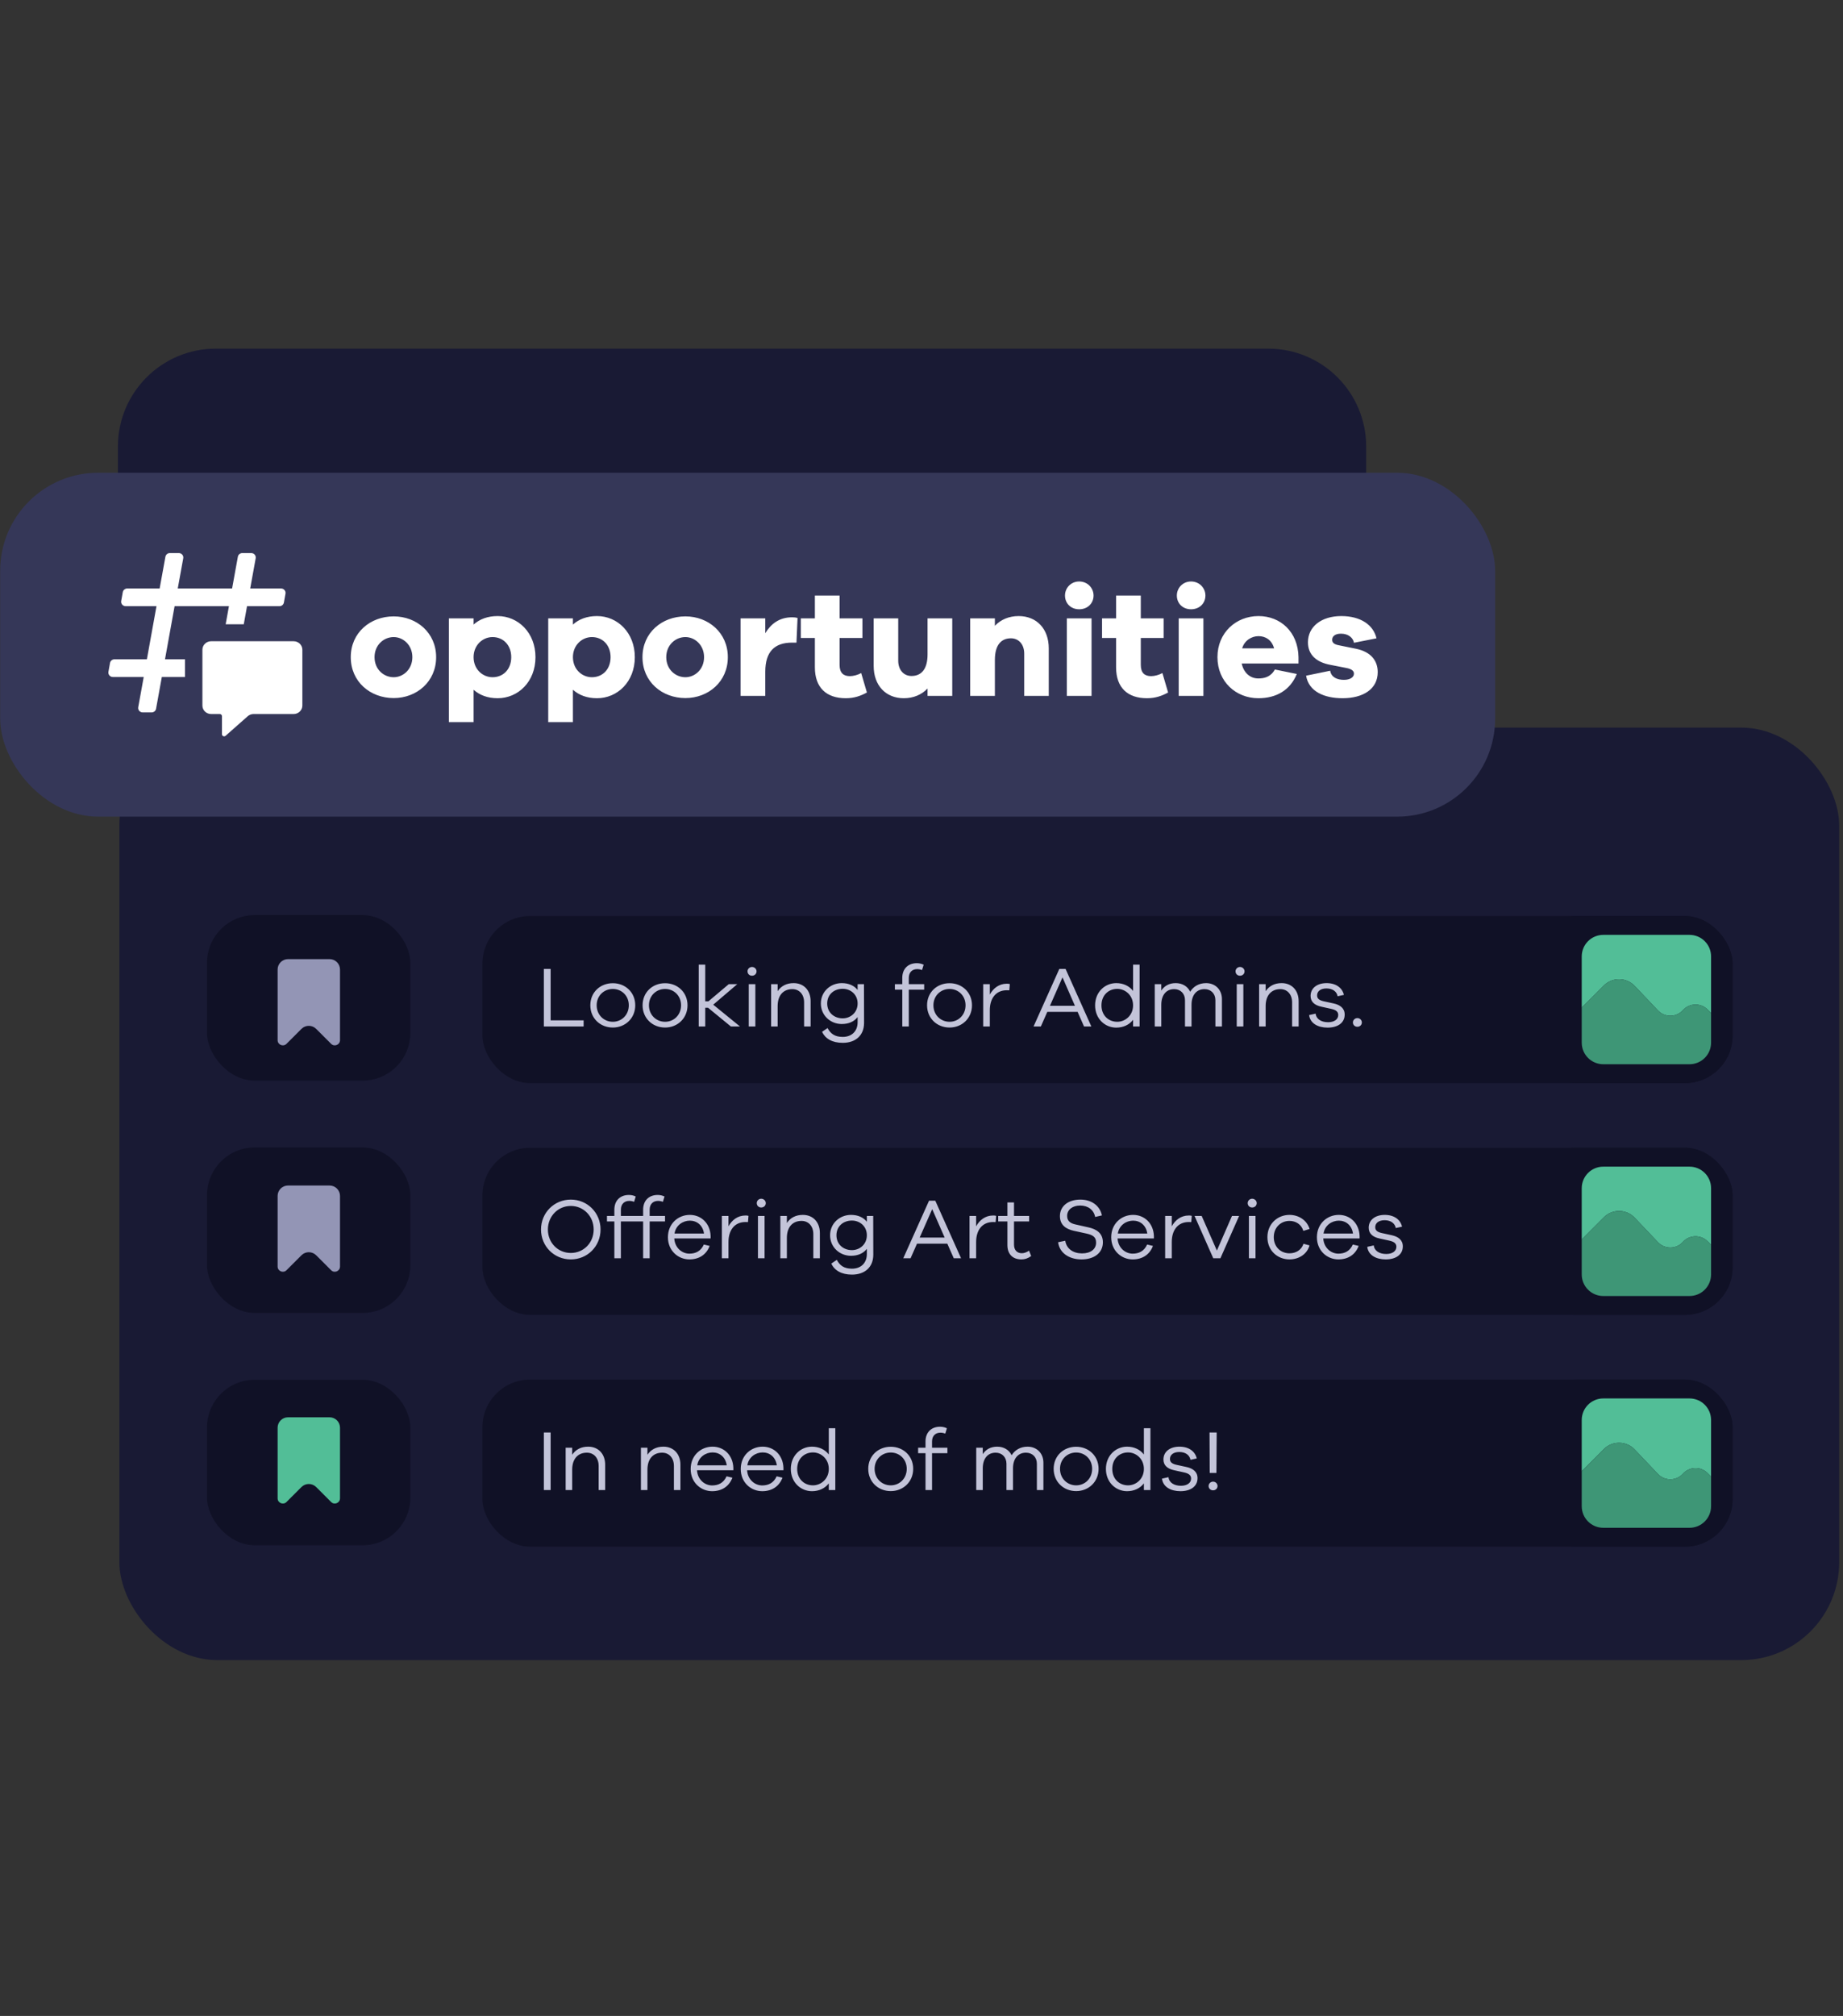 <svg width="342" height="374" viewBox="0 0 342 374" fill="none" xmlns="http://www.w3.org/2000/svg">
<rect x="0" y="0" width="342" height="374" fill="#333333" stroke="none"/>
<rect x="22.153" y="134.984" width="319.14" height="172.999" rx="18.169" fill="#191A34"/>
<path d="M21.882 82.849C21.882 72.814 30.016 64.68 40.051 64.68H235.349C245.383 64.68 253.518 72.814 253.518 82.849V92.563C253.518 102.598 245.383 110.732 235.349 110.732H40.051C30.016 110.732 21.882 102.598 21.882 92.563V82.849Z" fill="#191A34"/>
<rect x="38.413" y="169.773" width="37.731" height="30.702" rx="8.856" fill="#101126"/>
<rect x="38.413" y="212.875" width="37.731" height="30.702" rx="8.856" fill="#101126"/>
<rect x="38.413" y="255.977" width="37.731" height="30.702" rx="8.856" fill="#101126"/>
<path d="M51.518 221.869C51.518 220.803 52.381 219.939 53.447 219.939H61.163C62.229 219.939 63.092 220.803 63.092 221.869V234.973C63.092 235.832 62.053 236.263 61.446 235.655L58.669 232.878C57.916 232.125 56.694 232.125 55.941 232.878L53.164 235.655C52.557 236.263 51.518 235.832 51.518 234.973V221.869Z" fill="#9395B5"/>
<path d="M51.518 179.869C51.518 178.803 52.381 177.939 53.447 177.939H61.163C62.229 177.939 63.092 178.803 63.092 179.869V192.973C63.092 193.832 62.053 194.263 61.446 193.655L58.669 190.878C57.916 190.125 56.694 190.125 55.941 190.878L53.164 193.655C52.557 194.263 51.518 193.832 51.518 192.973V179.869Z" fill="#9395B5"/>
<path d="M50.116 115.209L49.41 119.14H45.493L46.199 115.209L34.44 115.209L32.364 126.769H36.693V130.622H31.677L30.43 137.534C30.347 137.994 29.94 138.329 29.465 138.329H27.537C26.927 138.329 26.466 137.788 26.572 137.197L27.759 130.622H21.088C20.48 130.622 20.018 130.082 20.123 129.493L20.466 127.566C20.548 127.105 20.955 126.769 21.431 126.769H28.445L30.521 115.209H23.851C23.242 115.209 22.781 114.669 22.886 114.079L23.229 112.153C23.311 111.692 23.718 111.355 24.194 111.355H31.207L32.455 104.443C32.538 103.984 32.944 103.648 33.419 103.648H35.347C35.957 103.648 36.419 104.19 36.312 104.78L35.125 111.355L46.883 111.356L48.131 104.444C48.214 103.984 48.62 103.649 49.096 103.649H51.024C51.633 103.649 52.095 104.19 51.988 104.781L50.802 111.356H57.472C58.081 111.356 58.542 111.896 58.437 112.485L58.094 114.412C58.012 114.873 57.605 115.209 57.13 115.209H50.116Z" fill="white"/>
<path d="M42.34 122.839C41.301 122.839 40.459 123.668 40.459 124.689V136.83C40.459 137.851 41.301 138.679 42.34 138.679H44.22C44.48 138.679 44.691 138.886 44.691 139.142V143.069C44.691 143.47 45.174 143.681 45.476 143.412L50.266 139.157C50.612 138.849 51.061 138.679 51.527 138.679H60.207C61.246 138.679 62.088 137.851 62.088 136.83V124.689C62.088 123.668 61.246 122.839 60.207 122.839H42.34Z" fill="white"/>
<rect x="0.034" y="87.707" width="277.414" height="63.797" rx="18.169" fill="#353758"/>
<path d="M45.842 112.461L45.236 115.811H41.877L42.483 112.461L32.399 112.46L30.618 122.315H34.33V125.6H30.029L28.959 131.492C28.888 131.884 28.54 132.169 28.132 132.169H26.479C25.956 132.169 25.56 131.708 25.651 131.205L26.669 125.6H20.949C20.427 125.6 20.031 125.139 20.121 124.637L20.415 122.994C20.486 122.602 20.835 122.315 21.243 122.315H27.257L29.038 112.46H23.318C22.796 112.46 22.4 112 22.49 111.497L22.784 109.855C22.855 109.462 23.203 109.175 23.612 109.175H29.626L30.696 103.283C30.767 102.891 31.116 102.605 31.523 102.605H33.177C33.7 102.605 34.095 103.067 34.004 103.57L32.986 109.175L43.07 109.176L44.14 103.284C44.211 102.892 44.559 102.606 44.967 102.606H46.62C47.143 102.606 47.539 103.068 47.447 103.571L46.43 109.176H52.15C52.672 109.176 53.068 109.636 52.978 110.138L52.684 111.781C52.614 112.174 52.264 112.461 51.856 112.461H45.842Z" fill="white"/>
<path d="M39.173 118.965C38.282 118.965 37.56 119.671 37.56 120.542V130.892C37.56 131.762 38.282 132.468 39.173 132.468H40.786C41.009 132.468 41.189 132.645 41.189 132.862V136.21C41.189 136.552 41.603 136.732 41.863 136.503L45.971 132.875C46.267 132.613 46.652 132.468 47.052 132.468H54.495C55.386 132.468 56.108 131.762 56.108 130.892V120.542C56.108 119.671 55.386 118.965 54.495 118.965H39.173Z" fill="white"/>
<path d="M73.054 114.353C77.322 114.353 80.932 117.389 80.932 121.915C80.932 126.47 77.322 129.507 73.054 129.507C68.7 129.507 65.09 126.47 65.09 121.915C65.09 117.389 68.7 114.353 73.054 114.353ZM73.054 125.639C74.83 125.639 76.52 124.178 76.52 121.915C76.52 119.681 74.83 118.191 73.054 118.191C71.192 118.191 69.502 119.681 69.502 121.915C69.502 124.178 71.192 125.639 73.054 125.639ZM92.348 114.295C96.158 114.295 99.367 117.389 99.367 121.915C99.367 126.47 96.158 129.535 92.348 129.535C90.486 129.535 88.997 128.962 87.88 127.96V133.975H83.296V114.725H87.88V115.871C88.997 114.868 90.486 114.295 92.348 114.295ZM91.403 125.639C93.408 125.639 94.869 124.15 94.869 121.915C94.869 119.709 93.408 118.191 91.403 118.191C89.541 118.191 87.88 119.709 87.88 121.915C87.88 124.15 89.541 125.639 91.403 125.639ZM110.784 114.295C114.594 114.295 117.802 117.389 117.802 121.915C117.802 126.47 114.594 129.535 110.784 129.535C108.922 129.535 107.432 128.962 106.315 127.96V133.975H101.732V114.725H106.315V115.871C107.432 114.868 108.922 114.295 110.784 114.295ZM109.839 125.639C111.844 125.639 113.305 124.15 113.305 121.915C113.305 119.709 111.844 118.191 109.839 118.191C107.977 118.191 106.315 119.709 106.315 121.915C106.315 124.15 107.977 125.639 109.839 125.639ZM127.186 114.353C131.454 114.353 135.063 117.389 135.063 121.915C135.063 126.47 131.454 129.507 127.186 129.507C122.831 129.507 119.222 126.47 119.222 121.915C119.222 117.389 122.831 114.353 127.186 114.353ZM127.186 125.639C128.962 125.639 130.652 124.178 130.652 121.915C130.652 119.681 128.962 118.191 127.186 118.191C125.324 118.191 123.634 119.681 123.634 121.915C123.634 124.178 125.324 125.639 127.186 125.639ZM146.967 114.524C147.368 114.524 147.655 114.553 147.998 114.639L147.798 119.222H146.967C143.759 119.222 142.011 120.884 142.011 124.608V129.105H137.428V114.725H142.011V117.475C143.043 115.756 144.618 114.524 146.967 114.524ZM159.809 124.866L160.869 128.475C159.752 129.077 158.577 129.535 156.944 129.535C153.364 129.535 151.215 127.587 151.215 123.806V118.363H148.608V114.725H151.215V110.485H155.799V114.725H160.038V118.363H155.799V123.348C155.799 124.837 156.515 125.439 157.718 125.439C158.348 125.439 159.208 125.21 159.809 124.866ZM176.706 114.725V129.105H172.123V127.73C171.034 128.876 169.516 129.535 167.711 129.535C164.36 129.535 162.125 127.158 162.125 123.548V114.725H166.68V122.574C166.68 124.264 167.683 125.41 169.144 125.41C170.948 125.41 172.123 124.178 172.123 121.4V114.725H176.706ZM189.029 114.295C192.381 114.295 194.615 116.673 194.615 120.282V129.105H190.06V121.256C190.06 119.566 189.058 118.42 187.597 118.42C185.792 118.42 184.617 119.652 184.617 122.431V129.105H180.034V114.725H184.617V116.1C185.706 114.954 187.224 114.295 189.029 114.295ZM200.263 107.878C201.81 107.878 202.927 109.082 202.927 110.485C202.927 111.946 201.81 113.035 200.263 113.035C198.716 113.035 197.628 111.946 197.628 110.485C197.628 109.082 198.716 107.878 200.263 107.878ZM202.555 129.105H197.971V114.725H202.555V129.105ZM215.703 124.866L216.763 128.475C215.646 129.077 214.471 129.535 212.839 129.535C209.258 129.535 207.109 127.587 207.109 123.806V118.363H204.503V114.725H207.109V110.485H211.693V114.725H215.932V118.363H211.693V123.348C211.693 124.837 212.409 125.439 213.612 125.439C214.242 125.439 215.102 125.21 215.703 124.866ZM221.021 107.878C222.567 107.878 223.685 109.082 223.685 110.485C223.685 111.946 222.567 113.035 221.021 113.035C219.474 113.035 218.385 111.946 218.385 110.485C218.385 109.082 219.474 107.878 221.021 107.878ZM223.312 129.105H218.729V114.725H223.312V129.105ZM240.958 121.915V123.09H230.416C230.789 124.808 231.963 125.868 233.51 125.868C234.57 125.868 235.802 125.611 236.575 124.207L240.643 125.038C239.411 128.074 236.805 129.535 233.51 129.535C229.356 129.535 225.919 126.47 225.919 121.915C225.919 117.389 229.356 114.295 233.539 114.295C237.607 114.295 240.872 117.217 240.958 121.915ZM233.539 118.019C232.25 118.019 230.932 118.821 230.502 120.282H236.432C236.002 118.735 234.857 118.019 233.539 118.019ZM242.368 125.353L246.836 124.436C247.037 125.668 248.154 126.126 249.386 126.126C250.589 126.126 251.248 125.611 251.248 124.98C251.248 124.493 250.876 124.121 249.816 123.92L246.894 123.348C244.23 122.861 242.711 121.428 242.711 119.165C242.711 116.215 245.261 114.295 248.899 114.295C252.48 114.295 254.857 115.928 255.43 118.42L251.248 119.251C251.105 118.363 250.245 117.561 248.842 117.561C247.61 117.561 247.209 118.163 247.209 118.678C247.209 119.079 247.381 119.48 248.297 119.681L251.678 120.368C254.399 120.941 255.66 122.574 255.66 124.694C255.66 127.874 252.909 129.535 249.128 129.535C245.748 129.535 242.855 128.303 242.368 125.353Z" fill="white"/>
<rect x="89.518" y="255.939" width="232" height="31" rx="8.856" fill="#101126"/>
<path d="M102.18 276.439H100.92V265.759H102.18V276.439ZM109.145 268.389C111.042 268.389 112.301 269.744 112.301 271.737V276.439H111.089V271.96C111.089 270.493 110.213 269.505 108.905 269.505C107.264 269.505 106.18 270.621 106.18 272.661V276.439H104.968V268.58H106.18V269.888C106.817 268.931 107.821 268.389 109.145 268.389ZM123.109 268.389C125.006 268.389 126.265 269.744 126.265 271.737V276.439H125.054V271.96C125.054 270.493 124.177 269.505 122.87 269.505C121.228 269.505 120.144 270.621 120.144 272.661V276.439H118.932V268.58H120.144V269.888C120.781 268.931 121.786 268.389 123.109 268.389ZM136.085 272.311V272.757H129.342C129.454 274.527 130.793 275.579 132.148 275.579C133.264 275.579 134.268 275.148 134.826 273.889L135.91 274.144C135.288 275.786 133.917 276.647 132.148 276.647C130.06 276.647 128.163 275.037 128.163 272.534C128.163 270.015 130.06 268.389 132.228 268.389C134.348 268.389 136.006 269.967 136.085 272.311ZM132.228 269.457C130.952 269.457 129.629 270.302 129.39 271.848H134.858C134.635 270.302 133.535 269.457 132.228 269.457ZM145.379 272.311V272.757H138.636C138.748 274.527 140.087 275.579 141.442 275.579C142.558 275.579 143.562 275.148 144.12 273.889L145.204 274.144C144.582 275.786 143.211 276.647 141.442 276.647C139.353 276.647 137.456 275.037 137.456 272.534C137.456 270.015 139.353 268.389 141.521 268.389C143.642 268.389 145.3 269.967 145.379 272.311ZM141.521 269.457C140.246 269.457 138.923 270.302 138.684 271.848H144.152C143.929 270.302 142.829 269.457 141.521 269.457ZM155.008 264.962V276.439H153.796V275.196C153.095 276.121 151.979 276.647 150.672 276.647C148.584 276.647 146.75 275.005 146.75 272.518C146.75 270.031 148.584 268.389 150.672 268.389C151.979 268.389 153.095 268.915 153.796 269.84V264.962H155.008ZM150.863 275.563C152.346 275.563 153.796 274.383 153.796 272.518C153.796 270.637 152.346 269.457 150.863 269.457C149.237 269.457 147.93 270.637 147.93 272.518C147.93 274.383 149.237 275.563 150.863 275.563ZM165.296 268.405C167.607 268.405 169.457 270.095 169.457 272.502C169.457 274.909 167.607 276.631 165.296 276.631C162.953 276.631 161.119 274.909 161.119 272.502C161.119 270.095 162.953 268.405 165.296 268.405ZM165.296 275.563C166.906 275.563 168.261 274.319 168.261 272.502C168.261 270.701 166.906 269.473 165.296 269.473C163.67 269.473 162.299 270.701 162.299 272.502C162.299 274.319 163.67 275.563 165.296 275.563ZM175.809 269.601H172.956V276.439H171.744V269.601H170.373V268.58H171.744V267.417C171.744 265.759 172.796 264.691 174.438 264.691C174.901 264.691 175.331 264.786 175.714 264.978L175.411 265.966C175.124 265.854 174.805 265.791 174.518 265.791C173.562 265.791 172.956 266.412 172.956 267.417V268.58H175.809V269.601ZM190.689 268.389C192.347 268.389 193.622 269.569 193.622 271.354V276.439H192.411V271.561C192.411 270.318 191.566 269.505 190.386 269.505C188.935 269.505 187.979 270.573 187.979 272.422V276.439H186.767V271.561C186.767 270.318 185.923 269.505 184.759 269.505C183.308 269.505 182.368 270.573 182.368 272.422V276.439H181.156V268.58H182.368V269.776C182.926 268.915 183.818 268.389 185.046 268.389C186.257 268.389 187.262 268.979 187.724 269.983C188.33 269.011 189.35 268.389 190.689 268.389ZM199.7 268.405C202.012 268.405 203.861 270.095 203.861 272.502C203.861 274.909 202.012 276.631 199.7 276.631C197.357 276.631 195.524 274.909 195.524 272.502C195.524 270.095 197.357 268.405 199.7 268.405ZM199.7 275.563C201.31 275.563 202.665 274.319 202.665 272.502C202.665 270.701 201.31 269.473 199.7 269.473C198.074 269.473 196.703 270.701 196.703 272.502C196.703 274.319 198.074 275.563 199.7 275.563ZM213.48 264.962V276.439H212.268V275.196C211.567 276.121 210.451 276.647 209.144 276.647C207.056 276.647 205.222 275.005 205.222 272.518C205.222 270.031 207.056 268.389 209.144 268.389C210.451 268.389 211.567 268.915 212.268 269.84V264.962H213.48ZM209.335 275.563C210.818 275.563 212.268 274.383 212.268 272.518C212.268 270.637 210.818 269.457 209.335 269.457C207.709 269.457 206.402 270.637 206.402 272.518C206.402 274.383 207.709 275.563 209.335 275.563ZM215.623 274.319L216.834 274.048C216.946 275.084 217.902 275.642 219.146 275.642C220.278 275.642 221.027 275.116 221.027 274.303C221.027 273.65 220.533 273.347 219.736 273.171L217.934 272.773C216.627 272.502 215.894 271.848 215.894 270.764C215.894 269.346 217.073 268.389 218.875 268.389C220.644 268.389 221.792 269.298 222.079 270.573L220.915 270.828C220.756 269.967 220.007 269.377 218.843 269.377C217.727 269.377 217.105 269.919 217.105 270.669C217.105 271.29 217.536 271.577 218.301 271.753L220.198 272.167C221.346 272.422 222.222 273.028 222.222 274.224C222.222 275.77 220.931 276.647 219.05 276.647C217.249 276.647 215.814 275.85 215.623 274.319ZM225.775 265.759V266.253L225.727 273.267H224.484L224.452 266.253V265.759H225.775ZM225.106 274.877C225.584 274.877 225.934 275.26 225.934 275.69C225.934 276.137 225.584 276.487 225.106 276.487C224.627 276.487 224.277 276.137 224.277 275.69C224.277 275.26 224.627 274.877 225.106 274.877Z" fill="#C3C4D9"/>
<rect x="89.518" y="212.939" width="232" height="31" rx="8.856" fill="#101126"/>
<path d="M105.926 222.552C109.019 222.552 111.442 225.007 111.442 228.099C111.442 231.208 109.019 233.647 105.926 233.647C102.817 233.647 100.394 231.208 100.394 228.099C100.394 225.007 102.817 222.552 105.926 222.552ZM105.926 232.451C108.301 232.451 110.166 230.57 110.166 228.099C110.166 225.644 108.301 223.731 105.926 223.731C103.535 223.731 101.67 225.644 101.67 228.099C101.67 230.57 103.535 232.451 105.926 232.451ZM118.069 226.601H115.215V233.439H114.004V226.601H112.633V225.58H114.004V224.417C114.004 222.759 115.056 221.691 116.698 221.691C117.16 221.691 117.591 221.786 117.973 221.978L117.67 222.966C117.384 222.854 117.065 222.791 116.778 222.791C115.821 222.791 115.215 223.412 115.215 224.417V225.58H118.069V226.601ZM123.409 226.601H120.555V233.439H119.344V226.601H117.973V225.58H119.344V224.417C119.344 222.759 120.396 221.691 122.038 221.691C122.5 221.691 122.93 221.786 123.313 221.978L123.01 222.966C122.723 222.854 122.404 222.791 122.117 222.791C121.161 222.791 120.555 223.412 120.555 224.417V225.58H123.409V226.601ZM131.867 229.311V229.757H125.123C125.235 231.527 126.574 232.579 127.929 232.579C129.045 232.579 130.049 232.148 130.607 230.889L131.691 231.144C131.069 232.786 129.699 233.647 127.929 233.647C125.841 233.647 123.944 232.037 123.944 229.534C123.944 227.015 125.841 225.389 128.009 225.389C130.129 225.389 131.787 226.967 131.867 229.311ZM128.009 226.457C126.733 226.457 125.41 227.302 125.171 228.848H130.639C130.416 227.302 129.316 226.457 128.009 226.457ZM138.339 225.501C138.53 225.501 138.674 225.501 138.897 225.564L138.801 226.728C138.658 226.712 138.482 226.712 138.339 226.712C136.251 226.712 135.182 228.29 135.182 230.411V233.439H133.955V225.58H135.182V227.509C135.82 226.346 136.888 225.501 138.339 225.501ZM141.258 222.392C141.736 222.392 142.103 222.775 142.103 223.205C142.103 223.667 141.736 224.018 141.258 224.018C140.78 224.018 140.429 223.667 140.429 223.205C140.429 222.775 140.78 222.392 141.258 222.392ZM141.88 233.439H140.652V225.58H141.88V233.439ZM148.982 225.389C150.879 225.389 152.139 226.744 152.139 228.737V233.439H150.927V228.96C150.927 227.493 150.05 226.505 148.743 226.505C147.101 226.505 146.017 227.621 146.017 229.661V233.439H144.806V225.58H146.017V226.888C146.655 225.931 147.659 225.389 148.982 225.389ZM162.039 225.58L162.054 232.802C162.039 235.097 160.476 236.468 158.101 236.468C156.156 236.468 154.865 235.703 154.259 234.428L155.279 233.726C155.837 234.779 156.634 235.368 158.101 235.368C159.759 235.368 160.859 234.316 160.859 232.642V231.686C160.221 232.515 159.217 232.977 157.91 232.977C155.837 232.977 154.036 231.399 154.036 229.167C154.036 226.951 155.837 225.389 157.91 225.389C159.217 225.389 160.221 225.851 160.859 226.664V225.58H162.039ZM158.085 231.925C159.552 231.925 160.859 230.841 160.859 229.167C160.859 227.493 159.552 226.441 158.085 226.441C156.491 226.441 155.216 227.493 155.216 229.167C155.216 230.841 156.491 231.925 158.085 231.925ZM178.343 233.439H176.988L175.792 230.729H170.165L168.969 233.439H167.614L172.397 222.759H173.56L178.343 233.439ZM175.298 229.598L172.986 224.321L170.659 229.598H175.298ZM184.295 225.501C184.486 225.501 184.629 225.501 184.852 225.564L184.757 226.728C184.613 226.712 184.438 226.712 184.295 226.712C182.206 226.712 181.138 228.29 181.138 230.411V233.439H179.911V225.58H181.138V227.509C181.776 226.346 182.844 225.501 184.295 225.501ZM190.956 232.021L191.355 233.025C190.717 233.471 190.175 233.647 189.537 233.647C187.975 233.647 186.939 232.722 186.939 230.984V226.601H185.233V225.58H186.939V223.078H188.166V225.58H190.972V226.601H188.166V230.905C188.166 231.925 188.74 232.499 189.617 232.499C190.063 232.499 190.557 232.308 190.956 232.021ZM200.481 222.552C202.617 222.552 204.116 223.731 204.482 225.485L203.223 225.772C202.984 224.48 201.916 223.652 200.449 223.652C199.014 223.652 198.026 224.433 198.026 225.58C198.026 226.537 198.632 226.967 199.636 227.175L201.964 227.701C203.446 228.019 204.658 228.769 204.658 230.474C204.658 232.419 203.079 233.647 200.688 233.647C198.425 233.647 196.607 232.483 196.352 230.458L197.675 230.187C197.914 231.686 199.142 232.531 200.8 232.531C202.426 232.531 203.398 231.718 203.398 230.538C203.398 229.534 202.856 229.135 201.661 228.864L199.254 228.338C197.883 228.035 196.687 227.318 196.687 225.612C196.687 223.779 198.201 222.552 200.481 222.552ZM214.126 229.311V229.757H207.383C207.494 231.527 208.833 232.579 210.188 232.579C211.304 232.579 212.309 232.148 212.867 230.889L213.951 231.144C213.329 232.786 211.958 233.647 210.188 233.647C208.1 233.647 206.203 232.037 206.203 229.534C206.203 227.015 208.1 225.389 210.268 225.389C212.388 225.389 214.046 226.967 214.126 229.311ZM210.268 226.457C208.993 226.457 207.67 227.302 207.431 228.848H212.899C212.675 227.302 211.575 226.457 210.268 226.457ZM220.598 225.501C220.79 225.501 220.933 225.501 221.156 225.564L221.061 226.728C220.917 226.712 220.742 226.712 220.598 226.712C218.51 226.712 217.442 228.29 217.442 230.411V233.439H216.214V225.58H217.442V227.509C218.08 226.346 219.148 225.501 220.598 225.501ZM229.942 225.58L226.466 233.439H225.143L221.668 225.58H222.991L225.813 232.005L228.618 225.58H229.942ZM232.36 222.392C232.838 222.392 233.205 222.775 233.205 223.205C233.205 223.667 232.838 224.018 232.36 224.018C231.881 224.018 231.531 223.667 231.531 223.205C231.531 222.775 231.881 222.392 232.36 222.392ZM232.981 233.439H231.754V225.58H232.981V233.439ZM239.287 232.515C240.451 232.515 241.503 231.925 241.885 230.745L243.001 231.048C242.571 232.658 241.025 233.647 239.287 233.647C237.071 233.647 235.19 232.021 235.19 229.518C235.19 227.047 237.071 225.389 239.287 225.389C241.009 225.389 242.539 226.393 243.017 228.003L241.854 228.354C241.503 227.143 240.451 226.505 239.287 226.505C237.677 226.505 236.37 227.717 236.37 229.518C236.37 231.351 237.677 232.515 239.287 232.515ZM252.298 229.311V229.757H245.555C245.666 231.527 247.005 232.579 248.36 232.579C249.476 232.579 250.481 232.148 251.039 230.889L252.123 231.144C251.501 232.786 250.13 233.647 248.36 233.647C246.272 233.647 244.375 232.037 244.375 229.534C244.375 227.015 246.272 225.389 248.44 225.389C250.56 225.389 252.218 226.967 252.298 229.311ZM248.44 226.457C247.165 226.457 245.842 227.302 245.603 228.848H251.07C250.847 227.302 249.747 226.457 248.44 226.457ZM253.717 231.319L254.928 231.048C255.04 232.084 255.996 232.642 257.24 232.642C258.372 232.642 259.121 232.116 259.121 231.303C259.121 230.65 258.627 230.347 257.83 230.171L256.028 229.773C254.721 229.502 253.988 228.848 253.988 227.764C253.988 226.346 255.167 225.389 256.969 225.389C258.738 225.389 259.886 226.298 260.173 227.573L259.009 227.828C258.85 226.967 258.101 226.377 256.937 226.377C255.821 226.377 255.199 226.919 255.199 227.669C255.199 228.29 255.63 228.577 256.395 228.753L258.292 229.167C259.44 229.422 260.316 230.028 260.316 231.224C260.316 232.77 259.025 233.647 257.144 233.647C255.343 233.647 253.908 232.85 253.717 231.319Z" fill="#C3C4D9"/>
<rect x="89.518" y="169.939" width="232" height="31" rx="8.856" fill="#101126"/>
<path d="M108.301 189.292V190.439H100.92V179.759H102.18V189.292H108.301ZM113.72 182.405C116.032 182.405 117.881 184.095 117.881 186.502C117.881 188.909 116.032 190.631 113.72 190.631C111.377 190.631 109.544 188.909 109.544 186.502C109.544 184.095 111.377 182.405 113.72 182.405ZM113.72 189.563C115.33 189.563 116.685 188.319 116.685 186.502C116.685 184.701 115.33 183.473 113.72 183.473C112.094 183.473 110.723 184.701 110.723 186.502C110.723 188.319 112.094 189.563 113.72 189.563ZM123.419 182.405C125.73 182.405 127.58 184.095 127.58 186.502C127.58 188.909 125.73 190.631 123.419 190.631C121.076 190.631 119.242 188.909 119.242 186.502C119.242 184.095 121.076 182.405 123.419 182.405ZM123.419 189.563C125.029 189.563 126.384 188.319 126.384 186.502C126.384 184.701 125.029 183.473 123.419 183.473C121.793 183.473 120.422 184.701 120.422 186.502C120.422 188.319 121.793 189.563 123.419 189.563ZM137.326 190.439H135.636L131.396 186.964H130.87V190.439H129.658V178.962H130.87V185.769H131.46L135.238 182.58H136.816L132.352 186.39L137.326 190.439ZM139.545 179.392C140.024 179.392 140.39 179.775 140.39 180.205C140.39 180.667 140.024 181.018 139.545 181.018C139.067 181.018 138.716 180.667 138.716 180.205C138.716 179.775 139.067 179.392 139.545 179.392ZM140.167 190.439H138.94V182.58H140.167V190.439ZM147.27 182.389C149.167 182.389 150.426 183.744 150.426 185.737V190.439H149.215V185.96C149.215 184.493 148.338 183.505 147.031 183.505C145.389 183.505 144.305 184.621 144.305 186.661V190.439H143.093V182.58H144.305V183.888C144.942 182.931 145.947 182.389 147.27 182.389ZM160.326 182.58L160.342 189.802C160.326 192.097 158.764 193.468 156.389 193.468C154.444 193.468 153.152 192.703 152.547 191.428L153.567 190.726C154.125 191.779 154.922 192.368 156.389 192.368C158.046 192.368 159.146 191.316 159.146 189.642V188.686C158.509 189.515 157.504 189.977 156.197 189.977C154.125 189.977 152.324 188.399 152.324 186.167C152.324 183.951 154.125 182.389 156.197 182.389C157.504 182.389 158.509 182.851 159.146 183.664V182.58H160.326ZM156.373 188.925C157.839 188.925 159.146 187.841 159.146 186.167C159.146 184.493 157.839 183.441 156.373 183.441C154.779 183.441 153.503 184.493 153.503 186.167C153.503 187.841 154.779 188.925 156.373 188.925ZM171.497 183.601H168.644V190.439H167.432V183.601H166.061V182.58H167.432V181.417C167.432 179.759 168.484 178.691 170.126 178.691C170.589 178.691 171.019 178.786 171.402 178.978L171.099 179.966C170.812 179.854 170.493 179.791 170.206 179.791C169.249 179.791 168.644 180.412 168.644 181.417V182.58H171.497V183.601ZM176.209 182.405C178.52 182.405 180.369 184.095 180.369 186.502C180.369 188.909 178.52 190.631 176.209 190.631C173.865 190.631 172.032 188.909 172.032 186.502C172.032 184.095 173.865 182.405 176.209 182.405ZM176.209 189.563C177.819 189.563 179.174 188.319 179.174 186.502C179.174 184.701 177.819 183.473 176.209 183.473C174.583 183.473 173.212 184.701 173.212 186.502C173.212 188.319 174.583 189.563 176.209 189.563ZM186.832 182.501C187.023 182.501 187.167 182.501 187.39 182.564L187.294 183.728C187.151 183.712 186.976 183.712 186.832 183.712C184.744 183.712 183.676 185.29 183.676 187.411V190.439H182.448V182.58H183.676V184.509C184.313 183.346 185.381 182.501 186.832 182.501ZM202.519 190.439H201.164L199.969 187.729H194.341L193.146 190.439H191.791L196.573 179.759H197.737L202.519 190.439ZM199.474 186.598L197.163 181.321L194.836 186.598H199.474ZM211.472 178.962V190.439H210.26V189.196C209.559 190.121 208.443 190.647 207.136 190.647C205.047 190.647 203.214 189.005 203.214 186.518C203.214 184.031 205.047 182.389 207.136 182.389C208.443 182.389 209.559 182.915 210.26 183.84V178.962H211.472ZM207.327 189.563C208.81 189.563 210.26 188.383 210.26 186.518C210.26 184.637 208.81 183.457 207.327 183.457C205.701 183.457 204.394 184.637 204.394 186.518C204.394 188.383 205.701 189.563 207.327 189.563ZM223.817 182.389C225.475 182.389 226.75 183.569 226.75 185.354V190.439H225.539V185.561C225.539 184.318 224.694 183.505 223.514 183.505C222.063 183.505 221.107 184.573 221.107 186.422V190.439H219.895V185.561C219.895 184.318 219.05 183.505 217.887 183.505C216.436 183.505 215.496 184.573 215.496 186.422V190.439H214.284V182.58H215.496V183.776C216.054 182.915 216.946 182.389 218.174 182.389C219.385 182.389 220.39 182.979 220.852 183.983C221.458 183.011 222.478 182.389 223.817 182.389ZM230.102 179.392C230.581 179.392 230.947 179.775 230.947 180.205C230.947 180.667 230.581 181.018 230.102 181.018C229.624 181.018 229.273 180.667 229.273 180.205C229.273 179.775 229.624 179.392 230.102 179.392ZM230.724 190.439H229.497V182.58H230.724V190.439ZM237.827 182.389C239.724 182.389 240.983 183.744 240.983 185.737V190.439H239.772V185.96C239.772 184.493 238.895 183.505 237.588 183.505C235.946 183.505 234.862 184.621 234.862 186.661V190.439H233.65V182.58H234.862V183.888C235.499 182.931 236.504 182.389 237.827 182.389ZM242.928 188.319L244.14 188.048C244.252 189.084 245.208 189.642 246.451 189.642C247.583 189.642 248.332 189.116 248.332 188.303C248.332 187.65 247.838 187.347 247.041 187.171L245.24 186.773C243.933 186.502 243.199 185.848 243.199 184.764C243.199 183.346 244.379 182.389 246.18 182.389C247.95 182.389 249.098 183.298 249.385 184.573L248.221 184.828C248.061 183.967 247.312 183.377 246.149 183.377C245.033 183.377 244.411 183.919 244.411 184.669C244.411 185.29 244.841 185.577 245.607 185.753L247.504 186.167C248.651 186.422 249.528 187.028 249.528 188.224C249.528 189.77 248.237 190.647 246.356 190.647C244.554 190.647 243.12 189.85 242.928 188.319ZM251.885 188.877C252.363 188.877 252.714 189.26 252.714 189.69C252.714 190.137 252.363 190.487 251.885 190.487C251.407 190.487 251.056 190.137 251.056 189.69C251.056 189.26 251.407 188.877 251.885 188.877Z" fill="#C3C4D9"/>
<rect x="283.518" y="255.939" width="38" height="31" rx="8.856" fill="#101126"/>
<path fill-rule="evenodd" clip-rule="evenodd" d="M317.518 263.439C317.518 261.23 315.727 259.439 313.518 259.439H297.518C295.308 259.439 293.518 261.23 293.518 263.439V272.939L297.616 268.841C299.206 267.251 301.795 267.284 303.344 268.915L307.671 273.47C308.936 274.801 311.068 274.773 312.296 273.407C313.504 272.066 315.589 272.011 316.865 273.287L317.518 273.939V263.439Z" fill="#52BE97"/>
<path d="M293.518 279.439C293.518 281.649 295.308 283.439 297.518 283.439H313.518C315.727 283.439 317.518 281.649 317.518 279.439V273.939L316.865 273.287C315.589 272.011 313.504 272.066 312.296 273.407C311.068 274.773 308.936 274.801 307.671 273.47L303.344 268.915C301.795 267.284 299.206 267.251 297.616 268.841L293.518 272.939V279.439Z" fill="#3E9676"/>
<rect x="283.518" y="212.939" width="38" height="31" rx="8.856" fill="#101126"/>
<path fill-rule="evenodd" clip-rule="evenodd" d="M317.518 220.439C317.518 218.23 315.727 216.439 313.518 216.439H297.518C295.308 216.439 293.518 218.23 293.518 220.439V229.939L297.616 225.841C299.206 224.251 301.795 224.284 303.344 225.915L307.671 230.47C308.936 231.801 311.068 231.773 312.296 230.407C313.504 229.066 315.589 229.011 316.865 230.287L317.518 230.939V220.439Z" fill="#52BE97"/>
<path d="M293.518 236.439C293.518 238.649 295.308 240.439 297.518 240.439H313.518C315.727 240.439 317.518 238.649 317.518 236.439V230.939L316.865 230.287C315.589 229.011 313.504 229.066 312.296 230.407C311.068 231.773 308.936 231.801 307.671 230.47L303.344 225.915C301.795 224.284 299.206 224.251 297.616 225.841L293.518 229.939V236.439Z" fill="#3E9676"/>
<rect x="283.518" y="169.939" width="38" height="31" rx="8.856" fill="#101126"/>
<path fill-rule="evenodd" clip-rule="evenodd" d="M317.518 177.439C317.518 175.23 315.727 173.439 313.518 173.439H297.518C295.308 173.439 293.518 175.23 293.518 177.439V186.939L297.616 182.841C299.206 181.251 301.795 181.284 303.344 182.915L307.671 187.47C308.936 188.801 311.068 188.773 312.296 187.407C313.504 186.066 315.589 186.011 316.865 187.287L317.518 187.939V177.439Z" fill="#52BE97"/>
<path d="M293.518 193.439C293.518 195.649 295.308 197.439 297.518 197.439H313.518C315.727 197.439 317.518 195.649 317.518 193.439V187.939L316.865 187.287C315.589 186.011 313.504 186.066 312.296 187.407C311.068 188.773 308.936 188.801 307.671 187.47L303.344 182.915C301.795 181.284 299.206 181.251 297.616 182.841L293.518 186.939V193.439Z" fill="#3E9676"/>
<path d="M51.518 264.869C51.518 263.803 52.381 262.939 53.447 262.939H61.163C62.229 262.939 63.092 263.803 63.092 264.869V277.973C63.092 278.832 62.053 279.263 61.446 278.655L58.669 275.878C57.916 275.125 56.694 275.125 55.941 275.878L53.164 278.655C52.557 279.263 51.518 278.832 51.518 277.973V264.869Z" fill="#52BE97"/>
</svg>
